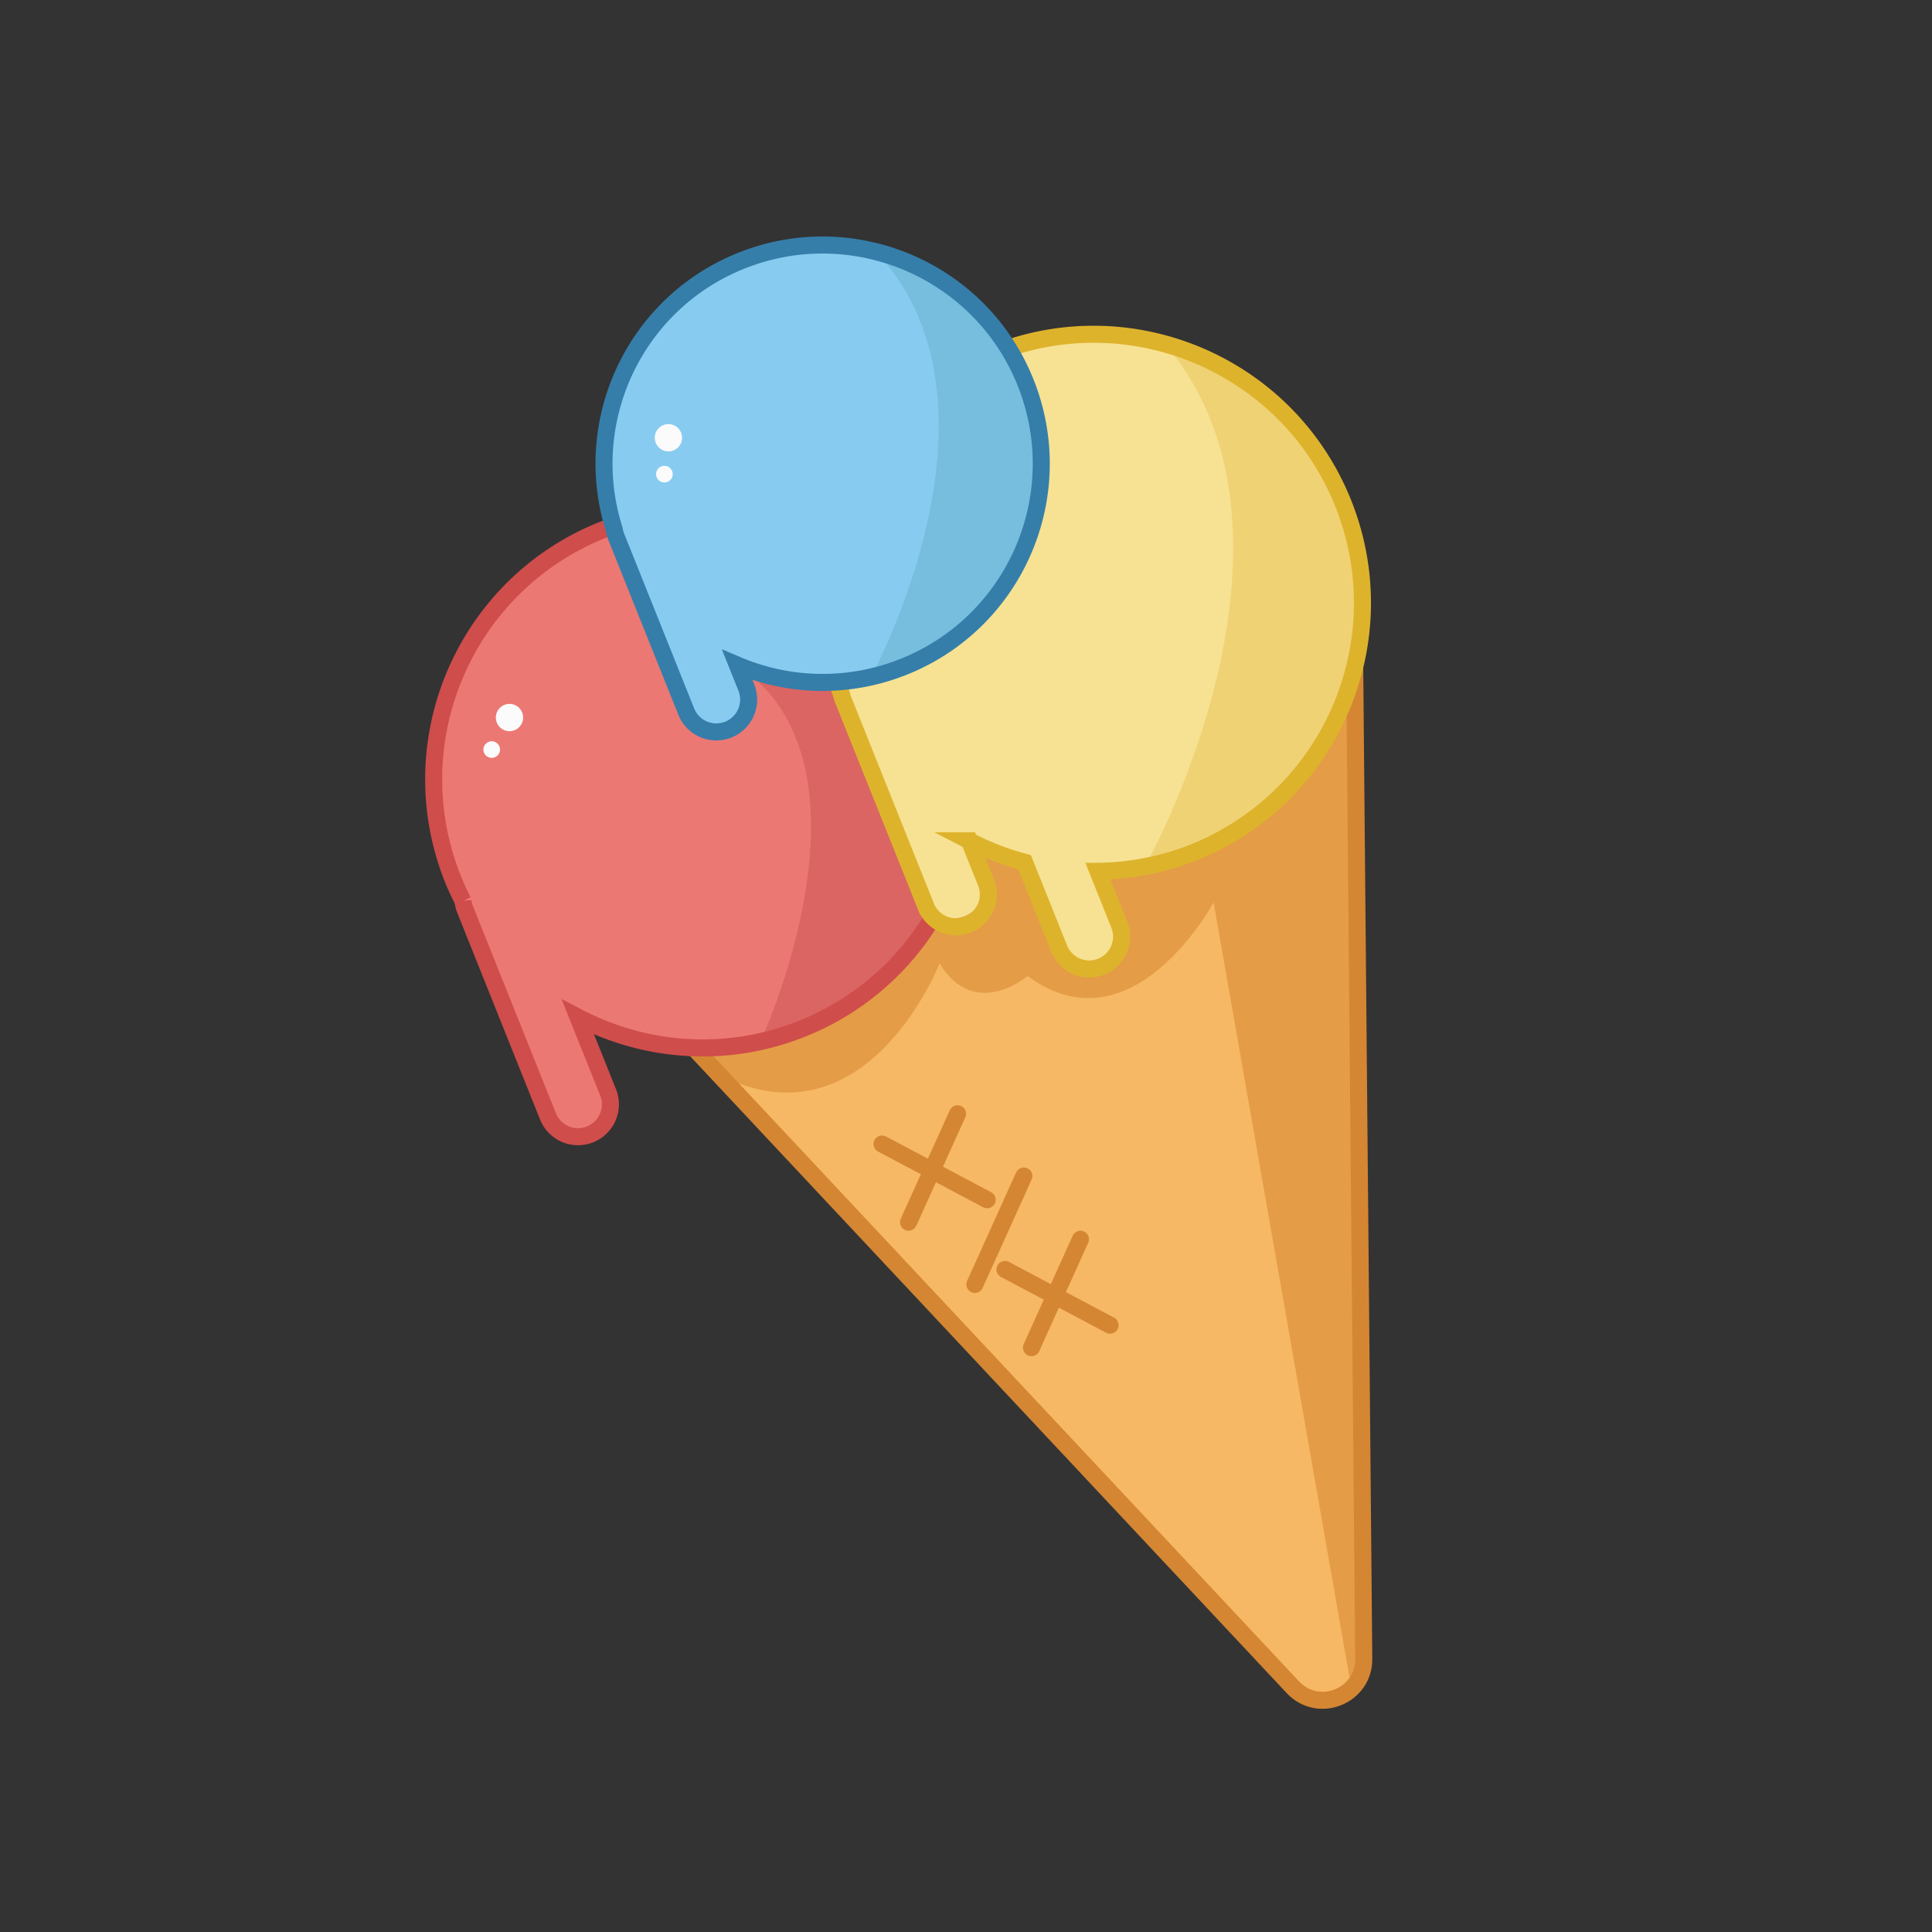 <svg viewBox="0 0 1814.17 1814.17" xmlns="http://www.w3.org/2000/svg" id="图层_1"><rect x="0" y="0" width="1814.17" height="1814.17" fill="#333333" stroke="none"/><defs><style>.cls-1{fill:#f6b864;}.cls-2{fill:#e49c46;}.cls-12,.cls-13,.cls-3,.cls-6,.cls-9{fill:none;stroke-miterlimit:10;stroke-width:16px;}.cls-13,.cls-3{stroke:#d48633;}.cls-4{fill:#ec7873;}.cls-5{fill:#da6563;}.cls-6{stroke:#cf4d4b;}.cls-7{fill:#f7e293;}.cls-8{fill:#efd274;}.cls-9{stroke:#deb32c;}.cls-10{fill:#88cbf0;}.cls-11{fill:#77bede;}.cls-12{stroke:#357eaa;}.cls-13{stroke-linecap:round;}.cls-14{fill:#fcfbfb;}</style></defs><title>冰淇淋</title><path d="M551.68,877.23l720.07-288.37,8.83,967.83c.32,35.42-43,52.78-67.23,26.93Z" class="cls-1"></path><path d="M551.68,877.23l720.07-288.37,8.84,968.8c.32,35.07-42.61,52.26-66.58,26.66Z" class="cls-1"></path><path d="M1271.75,588.86l9,988.83c.07,8-11.5,9-12.87,1.18L1139.6,847.3S1063.53,989.17,965,916.5c0,0-49.75,42.43-82.75-11.89,0,0-67.89,174.54-206.69,104.9l-28.51-25.83-46.71-64.26,671.39-330.56" class="cls-2"></path><path d="M551.68,877.23l720.07-288.37,8.84,968.81c.32,35.07-42.6,52.26-66.58,26.66Z" class="cls-3"></path><path d="M565.74,497.64c-129.32,51.78-192.17,198.6-140.38,327.92,2.83,7.07,6.07,13.86,9.45,20.53a30.08,30.08,0,0,0,1.84,7.67l77.9,194.51A30.38,30.38,0,0,0,571,1025.68L542.7,955.14c63,32.91,139.41,39.3,210.58,10.79C882.6,914.15,945.45,767.33,893.66,638S695.06,445.85,565.74,497.64Z" class="cls-4"></path><path d="M714.15,978c170.61-43.49,234.11-214.3,175.53-349.69-31.24-72.21-124.23,14.79-197.33-3.86C834.1,718.72,714.15,978,714.15,978Z" class="cls-5"></path><path d="M565.74,497.64c-129.32,51.78-192.17,198.6-140.38,327.92,2.83,7.07,6.07,13.86,9.45,20.53a30.08,30.08,0,0,0,1.84,7.67l77.9,194.51A30.38,30.38,0,0,0,571,1025.68L542.7,955.14c63,32.91,139.41,39.3,210.58,10.79C882.6,914.15,945.45,767.33,893.66,638S695.06,445.85,565.74,497.64Z" class="cls-6"></path><path d="M930.43,325C803.56,375.81,741,518.05,787.52,645.54a30.43,30.43,0,0,0,1.09,3.77l77.9,194.51a30.38,30.38,0,0,0,56.4-22.58L907.4,782.51a254.16,254.16,0,0,0,51.87,20.09l32.49,81.14a30.38,30.38,0,0,0,56.41-22.59l-20-50A251.16,251.16,0,0,0,1118,793.3c129.31-51.79,192.17-198.6,140.38-327.92S1059.75,273.21,930.43,325Z" class="cls-7"></path><path d="M1079.55,805.15c174-44.83,235.43-209.5,176.77-344.86C1225,388.1,1162.77,334.88,1088.5,316.7,1249.94,494.48,1079.55,805.15,1079.55,805.15Z" class="cls-8"></path><path d="M933.25,332C806.38,382.85,743.77,525.09,790.34,652.57a31.09,31.09,0,0,0,1.09,3.78l77.9,194.51a30.38,30.38,0,1,0,56.4-22.59l-15.52-38.73a253.45,253.45,0,0,0,51.87,20.09l32.5,81.15A30.38,30.38,0,0,0,1051,868.19l-20-50a251,251,0,0,0,89.84-17.83c129.31-51.79,192.16-198.61,140.37-327.93S1062.57,280.25,933.25,332Z" class="cls-9"></path><path d="M696,244.85C595.59,285.08,544.62,395.72,576.78,497.23a30.1,30.1,0,0,0,1.74,6.45L644.4,668.19a30.4,30.4,0,0,0,39.5,16.91h0a30.38,30.38,0,0,0,16.91-39.5l-8.46-21.11a204.64,204.64,0,0,0,156.35,1.56C954,583.89,1005.13,464.38,963,359.12S801.3,202.69,696,244.85Z" class="cls-10"></path><path d="M817.59,636.17c141.58-36.48,191.59-170.49,143.85-280.64C936,296.77,885.31,253.47,824.87,238.67,956.25,383.35,817.59,636.17,817.59,636.17Z" class="cls-11"></path><path d="M696,244.85C595.59,285.08,544.62,395.72,576.78,497.23a30.1,30.1,0,0,0,1.74,6.45L644.4,668.19a30.4,30.4,0,0,0,39.5,16.91h0a30.38,30.38,0,0,0,16.91-39.5l-8.46-21.11a204.64,204.64,0,0,0,156.35,1.56C954,583.89,1005.13,464.38,963,359.12S801.3,202.69,696,244.85Z" class="cls-12"></path><line y2="1126.58" x2="926.96" y1="1074.24" x1="828.25" class="cls-13"></line><line y2="1147.66" x2="853.13" y1="1045.85" x1="899.14" class="cls-13"></line><line y2="1206.1" x2="915.41" y1="1104.29" x1="961.42" class="cls-13"></line><line y2="1244.36" x2="1042.38" y1="1192.02" x1="943.67" class="cls-13"></line><line y2="1265.45" x2="968.56" y1="1163.63" x1="1014.57" class="cls-13"></line><circle r="12.81" cy="411.05" cx="627.64" class="cls-14"></circle><circle r="7.82" cy="445.24" cx="623.87" class="cls-14"></circle><circle r="12.81" cy="673.77" cx="478.42" class="cls-14"></circle><circle r="7.82" cy="703.84" cx="461.73" class="cls-14"></circle></svg>